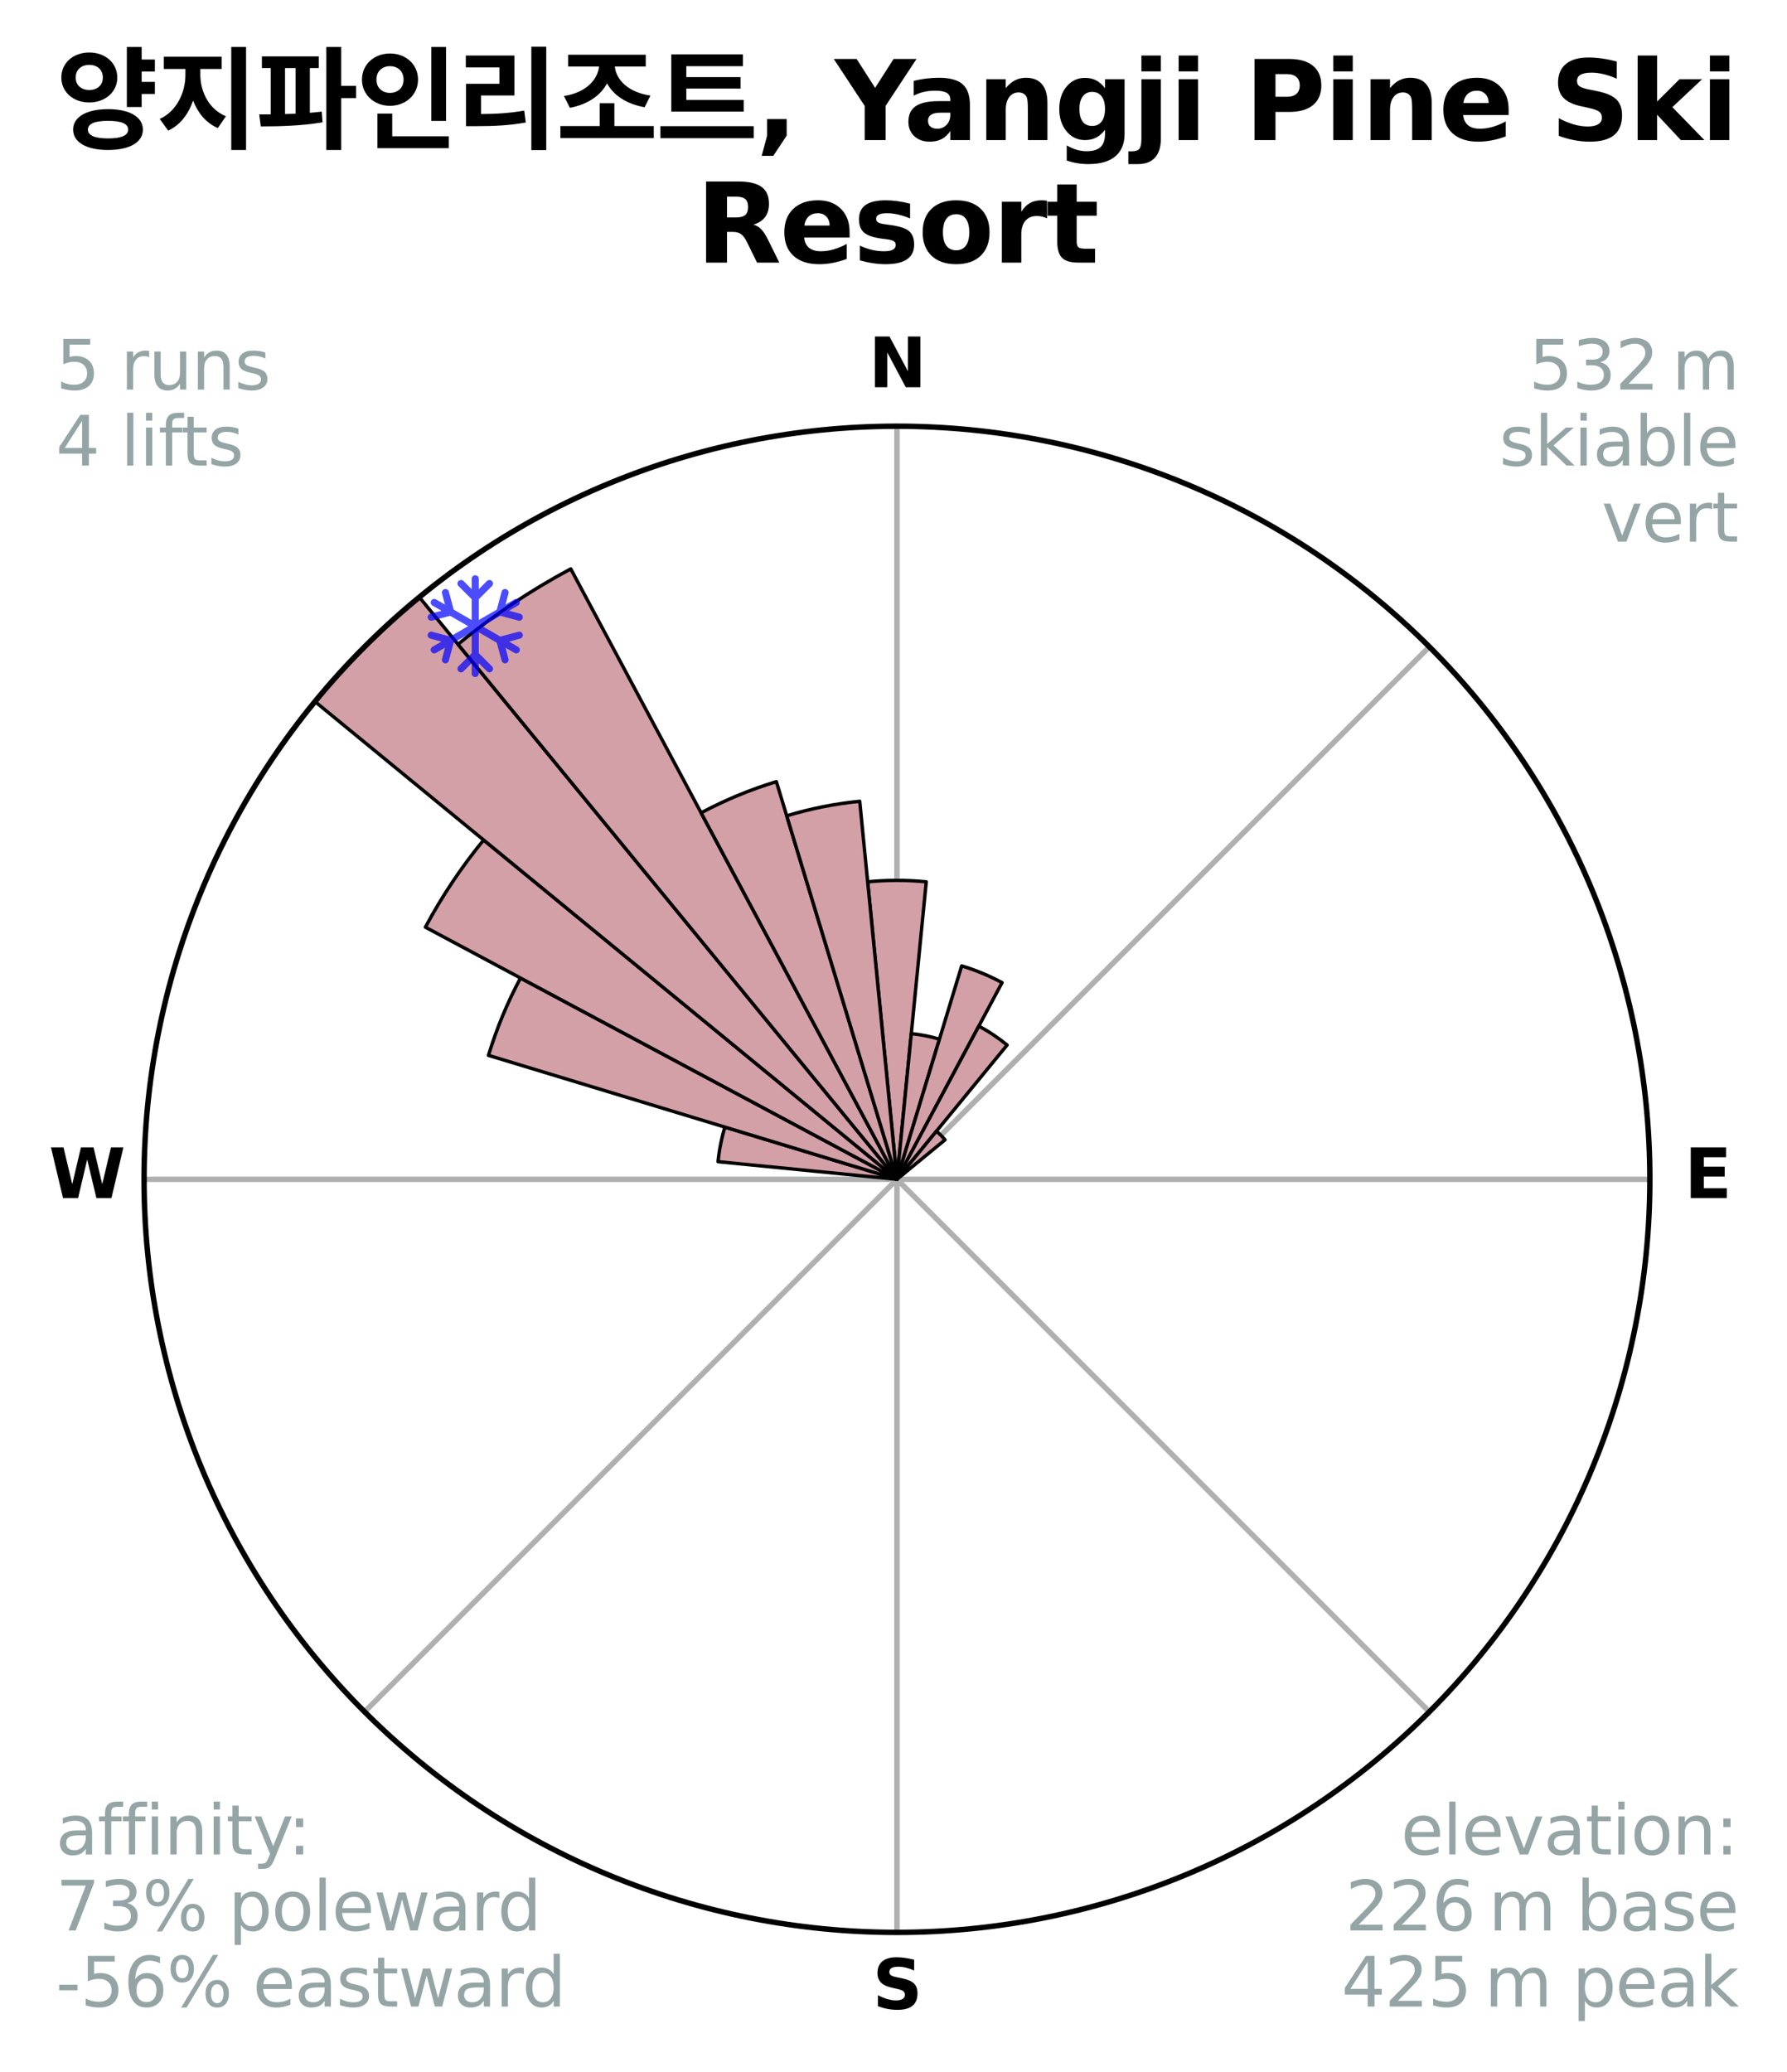 <?xml version="1.0" encoding="utf-8" standalone="no"?>
<!DOCTYPE svg PUBLIC "-//W3C//DTD SVG 1.1//EN"
  "http://www.w3.org/Graphics/SVG/1.1/DTD/svg11.dtd">
<svg xmlns:xlink="http://www.w3.org/1999/xlink" width="263.173pt" height="305.054pt" viewBox="0 0 263.173 305.054" xmlns="http://www.w3.org/2000/svg" version="1.1">
 <title>Ski Rose for 양지파인리조트, Yangji Pine Ski Resort</title>
 <defs>
  <style type="text/css">*{stroke-linejoin: round; stroke-linecap: butt}</style>
 </defs>
 <g id="figure_1">
  <g id="patch_1">
   <path d="M 0 305.054 
L 263.173 305.054 
L 263.173 0 
L 0 0 
z
" style="fill: #ffffff"/>
  </g>
  <g id="axes_1">
   <g id="patch_2">
    <path d="M 242.975 173.635 
C 242.975 159.074 240.107 144.655 234.535 131.203 
C 228.962 117.75 220.795 105.526 210.499 95.231 
C 200.203 84.935 187.979 76.767 174.527 71.195 
C 161.075 65.623 146.655 62.755 132.095 62.755 
C 117.534 62.755 103.115 65.623 89.663 71.195 
C 76.211 76.767 63.987 84.935 53.691 95.231 
C 43.395 105.526 35.227 117.75 29.655 131.203 
C 24.083 144.655 21.215 159.074 21.215 173.635 
C 21.215 188.195 24.083 202.614 29.655 216.066 
C 35.227 229.519 43.395 241.743 53.691 252.038 
C 63.987 262.334 76.211 270.502 89.663 276.074 
C 103.115 281.646 117.534 284.514 132.095 284.514 
C 146.655 284.514 161.075 281.646 174.527 276.074 
C 187.979 270.502 200.203 262.334 210.499 252.038 
C 220.795 241.743 228.962 229.519 234.535 216.066 
C 240.107 202.614 242.975 188.195 242.975 173.635 
M 132.095 173.635 
C 132.095 173.635 132.095 173.635 132.095 173.635 
C 132.095 173.635 132.095 173.635 132.095 173.635 
C 132.095 173.635 132.095 173.635 132.095 173.635 
C 132.095 173.635 132.095 173.635 132.095 173.635 
C 132.095 173.635 132.095 173.635 132.095 173.635 
C 132.095 173.635 132.095 173.635 132.095 173.635 
C 132.095 173.635 132.095 173.635 132.095 173.635 
C 132.095 173.635 132.095 173.635 132.095 173.635 
C 132.095 173.635 132.095 173.635 132.095 173.635 
C 132.095 173.635 132.095 173.635 132.095 173.635 
C 132.095 173.635 132.095 173.635 132.095 173.635 
C 132.095 173.635 132.095 173.635 132.095 173.635 
C 132.095 173.635 132.095 173.635 132.095 173.635 
C 132.095 173.635 132.095 173.635 132.095 173.635 
C 132.095 173.635 132.095 173.635 132.095 173.635 
C 132.095 173.635 132.095 173.635 132.095 173.635 
z
" style="fill: #ffffff"/>
   </g>
   <g id="matplotlib.axis_1">
    <g id="xtick_1">
     <g id="line2d_1">
      <path d="M 132.095 173.635 
L 132.095 62.755 
" clip-path="url(#pcb87a46db7)" style="fill: none; stroke: #b0b0b0; stroke-width: 0.8; stroke-linecap: square"/>
     </g>
     <g id="text_1">
      <!-- N -->
      <g transform="translate(127.91 57.014) scale(0.1 -0.1)">
       <defs>
        <path id="DejaVuSans-Bold-4e" d="M 588 4666 
L 1931 4666 
L 3628 1466 
L 3628 4666 
L 4769 4666 
L 4769 0 
L 3425 0 
L 1728 3200 
L 1728 0 
L 588 0 
L 588 4666 
z
" transform="scale(0.016)"/>
       </defs>
       <use xlink:href="#DejaVuSans-Bold-4e"/>
      </g>
     </g>
    </g>
    <g id="xtick_2">
     <g id="line2d_2">
      <path d="M 132.095 173.635 
L 210.499 95.231 
" clip-path="url(#pcb87a46db7)" style="fill: none; stroke: #b0b0b0; stroke-width: 0.8; stroke-linecap: square"/>
     </g>
    </g>
    <g id="xtick_3">
     <g id="line2d_3">
      <path d="M 132.095 173.635 
L 242.975 173.635 
" clip-path="url(#pcb87a46db7)" style="fill: none; stroke: #b0b0b0; stroke-width: 0.8; stroke-linecap: square"/>
     </g>
     <g id="text_2">
      <!-- E -->
      <g transform="translate(248.059 176.394) scale(0.1 -0.1)">
       <defs>
        <path id="DejaVuSans-Bold-45" d="M 588 4666 
L 3834 4666 
L 3834 3756 
L 1791 3756 
L 1791 2888 
L 3713 2888 
L 3713 1978 
L 1791 1978 
L 1791 909 
L 3903 909 
L 3903 0 
L 588 0 
L 588 4666 
z
" transform="scale(0.016)"/>
       </defs>
       <use xlink:href="#DejaVuSans-Bold-45"/>
      </g>
     </g>
    </g>
    <g id="xtick_4">
     <g id="line2d_4">
      <path d="M 132.095 173.635 
L 210.499 252.038 
" clip-path="url(#pcb87a46db7)" style="fill: none; stroke: #b0b0b0; stroke-width: 0.8; stroke-linecap: square"/>
     </g>
    </g>
    <g id="xtick_5">
     <g id="line2d_5">
      <path d="M 132.095 173.635 
L 132.095 284.514 
" clip-path="url(#pcb87a46db7)" style="fill: none; stroke: #b0b0b0; stroke-width: 0.8; stroke-linecap: square"/>
     </g>
     <g id="text_3">
      <!-- S -->
      <g transform="translate(128.494 295.774) scale(0.1 -0.1)">
       <defs>
        <path id="DejaVuSans-Bold-53" d="M 3834 4519 
L 3834 3531 
Q 3450 3703 3084 3790 
Q 2719 3878 2394 3878 
Q 1963 3878 1756 3759 
Q 1550 3641 1550 3391 
Q 1550 3203 1689 3098 
Q 1828 2994 2194 2919 
L 2706 2816 
Q 3484 2659 3812 2340 
Q 4141 2022 4141 1434 
Q 4141 663 3683 286 
Q 3225 -91 2284 -91 
Q 1841 -91 1394 -6 
Q 947 78 500 244 
L 500 1259 
Q 947 1022 1364 901 
Q 1781 781 2169 781 
Q 2563 781 2772 912 
Q 2981 1044 2981 1288 
Q 2981 1506 2839 1625 
Q 2697 1744 2272 1838 
L 1806 1941 
Q 1106 2091 782 2419 
Q 459 2747 459 3303 
Q 459 4000 909 4375 
Q 1359 4750 2203 4750 
Q 2588 4750 2994 4692 
Q 3400 4634 3834 4519 
z
" transform="scale(0.016)"/>
       </defs>
       <use xlink:href="#DejaVuSans-Bold-53"/>
      </g>
     </g>
    </g>
    <g id="xtick_6">
     <g id="line2d_6">
      <path d="M 132.095 173.635 
L 53.691 252.038 
" clip-path="url(#pcb87a46db7)" style="fill: none; stroke: #b0b0b0; stroke-width: 0.8; stroke-linecap: square"/>
     </g>
    </g>
    <g id="xtick_7">
     <g id="line2d_7">
      <path d="M 132.095 173.635 
L 21.215 173.635 
" clip-path="url(#pcb87a46db7)" style="fill: none; stroke: #b0b0b0; stroke-width: 0.8; stroke-linecap: square"/>
     </g>
     <g id="text_4">
      <!-- W -->
      <g transform="translate(7.2 176.394) scale(0.1 -0.1)">
       <defs>
        <path id="DejaVuSans-Bold-57" d="M 191 4666 
L 1344 4666 
L 2150 1275 
L 2950 4666 
L 4109 4666 
L 4909 1275 
L 5716 4666 
L 6859 4666 
L 5759 0 
L 4372 0 
L 3525 3547 
L 2688 0 
L 1300 0 
L 191 4666 
z
" transform="scale(0.016)"/>
       </defs>
       <use xlink:href="#DejaVuSans-Bold-57"/>
      </g>
     </g>
    </g>
    <g id="xtick_8">
     <g id="line2d_8">
      <path d="M 132.095 173.635 
L 53.691 95.231 
" clip-path="url(#pcb87a46db7)" style="fill: none; stroke: #b0b0b0; stroke-width: 0.8; stroke-linecap: square"/>
     </g>
    </g>
   </g>
   <g id="matplotlib.axis_2"/>
   <g id="patch_3">
    <path d="M 132.095 173.635 
C 132.095 173.635 132.095 173.635 132.095 173.635 
C 132.095 173.635 132.095 173.635 132.095 173.635 
L 136.409 129.835 
C 134.975 129.694 133.535 129.623 132.095 129.623 
C 130.654 129.623 129.215 129.694 127.781 129.835 
z
" clip-path="url(#pcb87a46db7)" style="fill: #d4a0a7; stroke: #000000; stroke-width: 0.5; stroke-linejoin: miter"/>
   </g>
   <g id="patch_4">
    <path d="M 132.095 173.635 
C 132.095 173.635 132.095 173.635 132.095 173.635 
C 132.095 173.635 132.095 173.635 132.095 173.635 
L 138.351 153.009 
C 137.676 152.805 136.992 152.633 136.3 152.495 
C 135.608 152.358 134.909 152.254 134.207 152.185 
z
" clip-path="url(#pcb87a46db7)" style="fill: #d4a0a7; stroke: #000000; stroke-width: 0.5; stroke-linejoin: miter"/>
   </g>
   <g id="patch_5">
    <path d="M 132.095 173.635 
C 132.095 173.635 132.095 173.635 132.095 173.635 
C 132.095 173.635 132.095 173.635 132.095 173.635 
L 147.575 144.674 
C 146.627 144.167 145.654 143.707 144.661 143.296 
C 143.668 142.885 142.656 142.522 141.627 142.21 
z
" clip-path="url(#pcb87a46db7)" style="fill: #d4a0a7; stroke: #000000; stroke-width: 0.5; stroke-linejoin: miter"/>
   </g>
   <g id="patch_6">
    <path d="M 132.095 173.635 
C 132.095 173.635 132.095 173.635 132.095 173.635 
C 132.095 173.635 132.095 173.635 132.095 173.635 
L 148.319 153.865 
C 147.672 153.334 146.999 152.835 146.303 152.37 
C 145.607 151.905 144.889 151.475 144.15 151.08 
z
" clip-path="url(#pcb87a46db7)" style="fill: #d4a0a7; stroke: #000000; stroke-width: 0.5; stroke-linejoin: miter"/>
   </g>
   <g id="patch_7">
    <path d="M 132.095 173.635 
C 132.095 173.635 132.095 173.635 132.095 173.635 
C 132.095 173.635 132.095 173.635 132.095 173.635 
L 139.173 167.825 
C 138.983 167.594 138.782 167.371 138.57 167.159 
C 138.358 166.948 138.136 166.746 137.904 166.556 
z
" clip-path="url(#pcb87a46db7)" style="fill: #d4a0a7; stroke: #000000; stroke-width: 0.5; stroke-linejoin: miter"/>
   </g>
   <g id="patch_8">
    <path d="M 132.095 173.635 
C 132.095 173.635 132.095 173.635 132.095 173.635 
C 132.095 173.635 132.095 173.635 132.095 173.635 
L 132.095 173.635 
C 132.095 173.635 132.095 173.635 132.095 173.635 
C 132.095 173.635 132.095 173.635 132.095 173.635 
z
" clip-path="url(#pcb87a46db7)" style="fill: #d4a0a7; stroke: #000000; stroke-width: 0.5; stroke-linejoin: miter"/>
   </g>
   <g id="patch_9">
    <path d="M 132.095 173.635 
C 132.095 173.635 132.095 173.635 132.095 173.635 
C 132.095 173.635 132.095 173.635 132.095 173.635 
L 132.095 173.635 
C 132.095 173.635 132.095 173.635 132.095 173.635 
C 132.095 173.635 132.095 173.635 132.095 173.635 
z
" clip-path="url(#pcb87a46db7)" style="fill: #d4a0a7; stroke: #000000; stroke-width: 0.5; stroke-linejoin: miter"/>
   </g>
   <g id="patch_10">
    <path d="M 132.095 173.635 
C 132.095 173.635 132.095 173.635 132.095 173.635 
C 132.095 173.635 132.095 173.635 132.095 173.635 
L 132.095 173.635 
C 132.095 173.635 132.095 173.635 132.095 173.635 
C 132.095 173.635 132.095 173.635 132.095 173.635 
z
" clip-path="url(#pcb87a46db7)" style="fill: #d4a0a7; stroke: #000000; stroke-width: 0.5; stroke-linejoin: miter"/>
   </g>
   <g id="patch_11">
    <path d="M 132.095 173.635 
C 132.095 173.635 132.095 173.635 132.095 173.635 
C 132.095 173.635 132.095 173.635 132.095 173.635 
L 132.095 173.635 
C 132.095 173.635 132.095 173.635 132.095 173.635 
C 132.095 173.635 132.095 173.635 132.095 173.635 
z
" clip-path="url(#pcb87a46db7)" style="fill: #d4a0a7; stroke: #000000; stroke-width: 0.5; stroke-linejoin: miter"/>
   </g>
   <g id="patch_12">
    <path d="M 132.095 173.635 
C 132.095 173.635 132.095 173.635 132.095 173.635 
C 132.095 173.635 132.095 173.635 132.095 173.635 
L 132.095 173.635 
C 132.095 173.635 132.095 173.635 132.095 173.635 
C 132.095 173.635 132.095 173.635 132.095 173.635 
z
" clip-path="url(#pcb87a46db7)" style="fill: #d4a0a7; stroke: #000000; stroke-width: 0.5; stroke-linejoin: miter"/>
   </g>
   <g id="patch_13">
    <path d="M 132.095 173.635 
C 132.095 173.635 132.095 173.635 132.095 173.635 
C 132.095 173.635 132.095 173.635 132.095 173.635 
L 132.095 173.635 
C 132.095 173.635 132.095 173.635 132.095 173.635 
C 132.095 173.635 132.095 173.635 132.095 173.635 
z
" clip-path="url(#pcb87a46db7)" style="fill: #d4a0a7; stroke: #000000; stroke-width: 0.5; stroke-linejoin: miter"/>
   </g>
   <g id="patch_14">
    <path d="M 132.095 173.635 
C 132.095 173.635 132.095 173.635 132.095 173.635 
C 132.095 173.635 132.095 173.635 132.095 173.635 
L 132.095 173.635 
C 132.095 173.635 132.095 173.635 132.095 173.635 
C 132.095 173.635 132.095 173.635 132.095 173.635 
z
" clip-path="url(#pcb87a46db7)" style="fill: #d4a0a7; stroke: #000000; stroke-width: 0.5; stroke-linejoin: miter"/>
   </g>
   <g id="patch_15">
    <path d="M 132.095 173.635 
C 132.095 173.635 132.095 173.635 132.095 173.635 
C 132.095 173.635 132.095 173.635 132.095 173.635 
L 132.095 173.635 
C 132.095 173.635 132.095 173.635 132.095 173.635 
C 132.095 173.635 132.095 173.635 132.095 173.635 
z
" clip-path="url(#pcb87a46db7)" style="fill: #d4a0a7; stroke: #000000; stroke-width: 0.5; stroke-linejoin: miter"/>
   </g>
   <g id="patch_16">
    <path d="M 132.095 173.635 
C 132.095 173.635 132.095 173.635 132.095 173.635 
C 132.095 173.635 132.095 173.635 132.095 173.635 
L 132.095 173.635 
C 132.095 173.635 132.095 173.635 132.095 173.635 
C 132.095 173.635 132.095 173.635 132.095 173.635 
z
" clip-path="url(#pcb87a46db7)" style="fill: #d4a0a7; stroke: #000000; stroke-width: 0.5; stroke-linejoin: miter"/>
   </g>
   <g id="patch_17">
    <path d="M 132.095 173.635 
C 132.095 173.635 132.095 173.635 132.095 173.635 
C 132.095 173.635 132.095 173.635 132.095 173.635 
L 132.095 173.635 
C 132.095 173.635 132.095 173.635 132.095 173.635 
C 132.095 173.635 132.095 173.635 132.095 173.635 
z
" clip-path="url(#pcb87a46db7)" style="fill: #d4a0a7; stroke: #000000; stroke-width: 0.5; stroke-linejoin: miter"/>
   </g>
   <g id="patch_18">
    <path d="M 132.095 173.635 
C 132.095 173.635 132.095 173.635 132.095 173.635 
C 132.095 173.635 132.095 173.635 132.095 173.635 
L 132.095 173.635 
C 132.095 173.635 132.095 173.635 132.095 173.635 
C 132.095 173.635 132.095 173.635 132.095 173.635 
z
" clip-path="url(#pcb87a46db7)" style="fill: #d4a0a7; stroke: #000000; stroke-width: 0.5; stroke-linejoin: miter"/>
   </g>
   <g id="patch_19">
    <path d="M 132.095 173.635 
C 132.095 173.635 132.095 173.635 132.095 173.635 
C 132.095 173.635 132.095 173.635 132.095 173.635 
L 132.095 173.635 
C 132.095 173.635 132.095 173.635 132.095 173.635 
C 132.095 173.635 132.095 173.635 132.095 173.635 
z
" clip-path="url(#pcb87a46db7)" style="fill: #d4a0a7; stroke: #000000; stroke-width: 0.5; stroke-linejoin: miter"/>
   </g>
   <g id="patch_20">
    <path d="M 132.095 173.635 
C 132.095 173.635 132.095 173.635 132.095 173.635 
C 132.095 173.635 132.095 173.635 132.095 173.635 
L 132.095 173.635 
C 132.095 173.635 132.095 173.635 132.095 173.635 
C 132.095 173.635 132.095 173.635 132.095 173.635 
z
" clip-path="url(#pcb87a46db7)" style="fill: #d4a0a7; stroke: #000000; stroke-width: 0.5; stroke-linejoin: miter"/>
   </g>
   <g id="patch_21">
    <path d="M 132.095 173.635 
C 132.095 173.635 132.095 173.635 132.095 173.635 
C 132.095 173.635 132.095 173.635 132.095 173.635 
L 132.095 173.635 
C 132.095 173.635 132.095 173.635 132.095 173.635 
C 132.095 173.635 132.095 173.635 132.095 173.635 
z
" clip-path="url(#pcb87a46db7)" style="fill: #d4a0a7; stroke: #000000; stroke-width: 0.5; stroke-linejoin: miter"/>
   </g>
   <g id="patch_22">
    <path d="M 132.095 173.635 
C 132.095 173.635 132.095 173.635 132.095 173.635 
C 132.095 173.635 132.095 173.635 132.095 173.635 
L 132.095 173.635 
C 132.095 173.635 132.095 173.635 132.095 173.635 
C 132.095 173.635 132.095 173.635 132.095 173.635 
z
" clip-path="url(#pcb87a46db7)" style="fill: #d4a0a7; stroke: #000000; stroke-width: 0.5; stroke-linejoin: miter"/>
   </g>
   <g id="patch_23">
    <path d="M 132.095 173.635 
C 132.095 173.635 132.095 173.635 132.095 173.635 
C 132.095 173.635 132.095 173.635 132.095 173.635 
L 132.095 173.635 
C 132.095 173.635 132.095 173.635 132.095 173.635 
C 132.095 173.635 132.095 173.635 132.095 173.635 
z
" clip-path="url(#pcb87a46db7)" style="fill: #d4a0a7; stroke: #000000; stroke-width: 0.5; stroke-linejoin: miter"/>
   </g>
   <g id="patch_24">
    <path d="M 132.095 173.635 
C 132.095 173.635 132.095 173.635 132.095 173.635 
C 132.095 173.635 132.095 173.635 132.095 173.635 
L 132.095 173.635 
C 132.095 173.635 132.095 173.635 132.095 173.635 
C 132.095 173.635 132.095 173.635 132.095 173.635 
z
" clip-path="url(#pcb87a46db7)" style="fill: #d4a0a7; stroke: #000000; stroke-width: 0.5; stroke-linejoin: miter"/>
   </g>
   <g id="patch_25">
    <path d="M 132.095 173.635 
C 132.095 173.635 132.095 173.635 132.095 173.635 
C 132.095 173.635 132.095 173.635 132.095 173.635 
L 132.095 173.635 
C 132.095 173.635 132.095 173.635 132.095 173.635 
C 132.095 173.635 132.095 173.635 132.095 173.635 
z
" clip-path="url(#pcb87a46db7)" style="fill: #d4a0a7; stroke: #000000; stroke-width: 0.5; stroke-linejoin: miter"/>
   </g>
   <g id="patch_26">
    <path d="M 132.095 173.635 
C 132.095 173.635 132.095 173.635 132.095 173.635 
C 132.095 173.635 132.095 173.635 132.095 173.635 
L 132.095 173.635 
C 132.095 173.635 132.095 173.635 132.095 173.635 
C 132.095 173.635 132.095 173.635 132.095 173.635 
z
" clip-path="url(#pcb87a46db7)" style="fill: #d4a0a7; stroke: #000000; stroke-width: 0.5; stroke-linejoin: miter"/>
   </g>
   <g id="patch_27">
    <path d="M 132.095 173.635 
C 132.095 173.635 132.095 173.635 132.095 173.635 
C 132.095 173.635 132.095 173.635 132.095 173.635 
L 132.095 173.635 
C 132.095 173.635 132.095 173.635 132.095 173.635 
C 132.095 173.635 132.095 173.635 132.095 173.635 
z
" clip-path="url(#pcb87a46db7)" style="fill: #d4a0a7; stroke: #000000; stroke-width: 0.5; stroke-linejoin: miter"/>
   </g>
   <g id="patch_28">
    <path d="M 132.095 173.635 
C 132.095 173.635 132.095 173.635 132.095 173.635 
C 132.095 173.635 132.095 173.635 132.095 173.635 
L 106.758 165.949 
C 106.507 166.778 106.296 167.619 106.127 168.469 
C 105.958 169.319 105.831 170.177 105.746 171.039 
z
" clip-path="url(#pcb87a46db7)" style="fill: #d4a0a7; stroke: #000000; stroke-width: 0.5; stroke-linejoin: miter"/>
   </g>
   <g id="patch_29">
    <path d="M 132.095 173.635 
C 132.095 173.635 132.095 173.635 132.095 173.635 
C 132.095 173.635 132.095 173.635 132.095 173.635 
L 76.653 144 
C 75.683 145.815 74.803 147.676 74.016 149.577 
C 73.228 151.478 72.535 153.417 71.937 155.386 
z
" clip-path="url(#pcb87a46db7)" style="fill: #d4a0a7; stroke: #000000; stroke-width: 0.5; stroke-linejoin: miter"/>
   </g>
   <g id="patch_30">
    <path d="M 132.095 173.635 
C 132.095 173.635 132.095 173.635 132.095 173.635 
C 132.095 173.635 132.095 173.635 132.095 173.635 
L 71.224 123.679 
C 69.589 125.671 68.052 127.743 66.62 129.886 
C 65.188 132.029 63.863 134.241 62.648 136.514 
z
" clip-path="url(#pcb87a46db7)" style="fill: #d4a0a7; stroke: #000000; stroke-width: 0.5; stroke-linejoin: miter"/>
   </g>
   <g id="patch_31">
    <path d="M 132.095 173.635 
C 132.095 173.635 132.095 173.635 132.095 173.635 
C 132.095 173.635 132.095 173.635 132.095 173.635 
L 61.753 87.923 
C 58.948 90.225 56.257 92.664 53.691 95.231 
C 51.125 97.797 48.686 100.488 46.383 103.293 
z
" clip-path="url(#pcb87a46db7)" style="fill: #d4a0a7; stroke: #000000; stroke-width: 0.5; stroke-linejoin: miter"/>
   </g>
   <g id="patch_32">
    <path d="M 132.095 173.635 
C 132.095 173.635 132.095 173.635 132.095 173.635 
C 132.095 173.635 132.095 173.635 132.095 173.635 
L 84.056 83.76 
C 81.114 85.333 78.252 87.049 75.478 88.902 
C 72.705 90.755 70.024 92.743 67.446 94.859 
z
" clip-path="url(#pcb87a46db7)" style="fill: #d4a0a7; stroke: #000000; stroke-width: 0.5; stroke-linejoin: miter"/>
   </g>
   <g id="patch_33">
    <path d="M 132.095 173.635 
C 132.095 173.635 132.095 173.635 132.095 173.635 
C 132.095 173.635 132.095 173.635 132.095 173.635 
L 114.335 115.088 
C 112.419 115.669 110.532 116.344 108.682 117.11 
C 106.832 117.877 105.02 118.733 103.254 119.677 
z
" clip-path="url(#pcb87a46db7)" style="fill: #d4a0a7; stroke: #000000; stroke-width: 0.5; stroke-linejoin: miter"/>
   </g>
   <g id="patch_34">
    <path d="M 132.095 173.635 
C 132.095 173.635 132.095 173.635 132.095 173.635 
C 132.095 173.635 132.095 173.635 132.095 173.635 
L 126.613 117.978 
C 124.791 118.158 122.98 118.426 121.184 118.783 
C 119.389 119.141 117.612 119.586 115.86 120.117 
z
" clip-path="url(#pcb87a46db7)" style="fill: #d4a0a7; stroke: #000000; stroke-width: 0.5; stroke-linejoin: miter"/>
   </g>
   <g id="PathCollection_1">
    <defs>
     <path id="m88eebf0079" d="M 0.194 7.414 
L 0.194 7.414 
C 0.055 7.414 -0.078 7.359 -0.176 7.261 
C -0.274 7.163 -0.33 7.03 -0.33 6.891 
L -0.33 5.365 
L -1.528 6.564 
L -1.528 6.564 
C -1.577 6.613 -1.635 6.651 -1.698 6.678 
C -1.762 6.704 -1.83 6.718 -1.899 6.718 
C -1.968 6.718 -2.036 6.704 -2.1 6.678 
C -2.163 6.651 -2.221 6.613 -2.27 6.564 
L -2.27 6.564 
C -2.318 6.515 -2.357 6.458 -2.383 6.394 
C -2.41 6.33 -2.423 6.262 -2.423 6.193 
C -2.423 6.124 -2.41 6.056 -2.383 5.993 
C -2.357 5.929 -2.318 5.871 -2.27 5.823 
L -0.33 3.884 
L -0.33 0.821 
L -2.981 2.352 
L -3.692 5.001 
L -3.692 5.001 
C -3.728 5.135 -3.815 5.25 -3.935 5.319 
C -4.055 5.389 -4.198 5.408 -4.332 5.372 
L -4.332 5.372 
C -4.466 5.336 -4.581 5.249 -4.65 5.129 
C -4.719 5.009 -4.738 4.866 -4.703 4.732 
L -4.263 3.093 
L -5.586 3.856 
L -5.586 3.856 
C -5.645 3.89 -5.711 3.913 -5.779 3.922 
C -5.847 3.931 -5.916 3.926 -5.983 3.909 
C -6.049 3.891 -6.111 3.86 -6.166 3.818 
C -6.221 3.777 -6.266 3.724 -6.301 3.665 
L -6.301 3.665 
C -6.335 3.605 -6.358 3.54 -6.367 3.471 
C -6.375 3.403 -6.371 3.334 -6.353 3.267 
C -6.335 3.201 -6.304 3.139 -6.263 3.084 
C -6.221 3.03 -6.168 2.984 -6.109 2.95 
L -4.786 2.187 
L -6.425 1.747 
L -6.425 1.747 
C -6.559 1.711 -6.673 1.623 -6.743 1.503 
C -6.812 1.383 -6.831 1.24 -6.795 1.106 
L -6.795 1.106 
C -6.777 1.04 -6.747 0.978 -6.705 0.923 
C -6.663 0.869 -6.611 0.823 -6.551 0.789 
C -6.491 0.754 -6.426 0.732 -6.357 0.723 
C -6.289 0.715 -6.22 0.719 -6.154 0.737 
L -3.505 1.447 
L -0.852 -0.085 
L -3.504 -1.616 
L -6.154 -0.906 
L -6.154 -0.906 
C -6.22 -0.888 -6.289 -0.883 -6.358 -0.892 
C -6.426 -0.901 -6.492 -0.924 -6.551 -0.958 
C -6.611 -0.992 -6.663 -1.038 -6.705 -1.093 
C -6.747 -1.148 -6.778 -1.21 -6.795 -1.276 
L -6.795 -1.276 
C -6.831 -1.41 -6.812 -1.553 -6.743 -1.673 
C -6.673 -1.793 -6.559 -1.881 -6.425 -1.917 
L -4.786 -2.355 
L -6.109 -3.12 
L -6.109 -3.12 
C -6.229 -3.189 -6.316 -3.303 -6.352 -3.437 
C -6.388 -3.571 -6.37 -3.713 -6.301 -3.834 
L -6.301 -3.834 
C -6.266 -3.893 -6.221 -3.945 -6.166 -3.987 
C -6.112 -4.029 -6.049 -4.06 -5.983 -4.078 
C -5.917 -4.096 -5.847 -4.1 -5.779 -4.091 
C -5.711 -4.082 -5.645 -4.06 -5.586 -4.026 
L -4.263 -3.261 
L -4.703 -4.9 
L -4.703 -4.9 
C -4.738 -5.034 -4.719 -5.177 -4.65 -5.297 
C -4.581 -5.417 -4.466 -5.505 -4.332 -5.541 
L -4.332 -5.541 
C -4.198 -5.576 -4.056 -5.558 -3.936 -5.488 
C -3.816 -5.419 -3.728 -5.305 -3.692 -5.171 
L -2.982 -2.522 
L -0.329 -0.99 
L -0.329 -4.052 
L -2.269 -5.992 
L -2.269 -5.992 
C -2.318 -6.04 -2.357 -6.098 -2.383 -6.162 
C -2.41 -6.225 -2.423 -6.293 -2.423 -6.362 
C -2.423 -6.431 -2.41 -6.499 -2.383 -6.563 
C -2.357 -6.626 -2.318 -6.684 -2.269 -6.733 
L -2.269 -6.733 
C -2.221 -6.782 -2.163 -6.82 -2.1 -6.847 
C -2.036 -6.873 -1.968 -6.887 -1.899 -6.887 
C -1.83 -6.887 -1.762 -6.873 -1.698 -6.847 
C -1.635 -6.82 -1.577 -6.782 -1.528 -6.733 
L -0.329 -5.534 
L -0.329 -7.06 
L -0.329 -7.06 
C -0.329 -7.198 -0.274 -7.332 -0.176 -7.43 
C -0.078 -7.528 0.055 -7.583 0.194 -7.583 
L 0.194 -7.583 
C 0.332 -7.583 0.466 -7.528 0.564 -7.43 
C 0.662 -7.332 0.717 -7.198 0.717 -7.06 
L 0.717 -5.534 
L 1.916 -6.733 
L 1.916 -6.733 
C 1.964 -6.782 2.022 -6.82 2.086 -6.847 
C 2.149 -6.873 2.218 -6.887 2.286 -6.887 
C 2.355 -6.887 2.423 -6.873 2.487 -6.847 
C 2.551 -6.82 2.608 -6.782 2.657 -6.733 
L 2.657 -6.733 
C 2.706 -6.684 2.744 -6.626 2.771 -6.563 
C 2.797 -6.499 2.811 -6.431 2.811 -6.362 
C 2.811 -6.293 2.797 -6.225 2.771 -6.162 
C 2.744 -6.098 2.706 -6.04 2.657 -5.992 
L 0.717 -4.052 
L 0.717 -0.991 
L 3.369 -2.523 
L 4.079 -5.171 
L 4.079 -5.171 
C 4.115 -5.305 4.203 -5.419 4.323 -5.488 
C 4.443 -5.558 4.586 -5.576 4.72 -5.541 
L 4.72 -5.541 
C 4.854 -5.505 4.968 -5.417 5.038 -5.297 
C 5.107 -5.177 5.126 -5.034 5.09 -4.9 
L 4.65 -3.263 
L 5.973 -4.026 
L 5.973 -4.026 
C 6.033 -4.06 6.098 -4.082 6.167 -4.091 
C 6.235 -4.1 6.304 -4.096 6.37 -4.078 
C 6.437 -4.06 6.499 -4.029 6.554 -3.987 
C 6.608 -3.945 6.654 -3.893 6.688 -3.833 
L 6.688 -3.833 
C 6.757 -3.713 6.776 -3.571 6.74 -3.437 
C 6.704 -3.303 6.616 -3.189 6.496 -3.12 
L 5.173 -2.355 
L 6.812 -1.917 
L 6.812 -1.917 
C 6.946 -1.881 7.061 -1.793 7.13 -1.673 
C 7.2 -1.553 7.219 -1.41 7.183 -1.276 
L 7.183 -1.276 
C 7.165 -1.21 7.134 -1.147 7.093 -1.093 
C 7.051 -1.038 6.998 -0.992 6.939 -0.958 
C 6.879 -0.923 6.813 -0.901 6.745 -0.892 
C 6.677 -0.883 6.608 -0.888 6.541 -0.906 
L 3.891 -1.616 
L 1.239 -0.085 
L 3.893 1.447 
L 6.541 0.737 
L 6.541 0.737 
C 6.675 0.701 6.818 0.72 6.938 0.789 
C 7.058 0.859 7.145 0.973 7.181 1.106 
L 7.181 1.106 
C 7.217 1.24 7.198 1.383 7.129 1.503 
C 7.06 1.623 6.946 1.711 6.812 1.747 
L 5.173 2.187 
L 6.496 2.95 
L 6.496 2.95 
C 6.556 2.984 6.608 3.03 6.65 3.085 
C 6.691 3.139 6.722 3.201 6.74 3.268 
C 6.758 3.334 6.762 3.404 6.753 3.472 
C 6.744 3.54 6.721 3.606 6.687 3.665 
L 6.687 3.665 
C 6.617 3.785 6.503 3.872 6.369 3.908 
C 6.236 3.944 6.093 3.925 5.973 3.856 
L 4.65 3.091 
L 5.089 4.732 
L 5.089 4.732 
C 5.125 4.866 5.106 5.008 5.037 5.128 
C 4.967 5.248 4.853 5.336 4.72 5.372 
L 4.72 5.372 
C 4.586 5.408 4.443 5.389 4.323 5.319 
C 4.203 5.25 4.115 5.136 4.079 5.002 
L 3.368 2.352 
L 0.717 0.821 
L 0.717 3.884 
L 2.657 5.823 
L 2.657 5.823 
C 2.706 5.871 2.745 5.929 2.771 5.993 
C 2.797 6.056 2.811 6.125 2.811 6.193 
C 2.811 6.262 2.797 6.331 2.771 6.394 
C 2.745 6.458 2.706 6.515 2.657 6.564 
L 2.657 6.564 
C 2.608 6.613 2.551 6.652 2.487 6.678 
C 2.424 6.704 2.355 6.718 2.286 6.718 
C 2.218 6.718 2.149 6.704 2.086 6.678 
C 2.022 6.652 1.965 6.613 1.916 6.564 
L 0.717 5.365 
L 0.717 6.891 
L 0.717 6.891 
C 0.717 7.03 0.662 7.163 0.564 7.261 
C 0.466 7.359 0.333 7.414 0.194 7.414 
L 0.194 7.414 
z
"/>
    </defs>
    <g clip-path="url(#pcb87a46db7)">
     <use xlink:href="#m88eebf0079" x="69.795" y="92.279" style="fill: #0000ff; fill-opacity: 0.7"/>
    </g>
   </g>
   <g id="patch_35">
    <path d="M 132.095 62.755 
C 117.534 62.755 103.115 65.623 89.663 71.195 
C 76.211 76.767 63.987 84.935 53.691 95.231 
C 43.395 105.526 35.227 117.75 29.655 131.203 
C 24.083 144.655 21.215 159.074 21.215 173.635 
C 21.215 188.195 24.083 202.614 29.655 216.066 
C 35.227 229.519 43.395 241.743 53.691 252.038 
C 63.987 262.334 76.211 270.502 89.663 276.074 
C 103.115 281.646 117.534 284.514 132.095 284.514 
C 146.655 284.514 161.075 281.646 174.527 276.074 
C 187.979 270.502 200.203 262.334 210.499 252.038 
C 220.795 241.743 228.962 229.519 234.535 216.066 
C 240.107 202.614 242.975 188.195 242.975 173.635 
C 242.975 159.074 240.107 144.655 234.535 131.203 
C 228.962 117.75 220.795 105.526 210.499 95.231 
C 200.203 84.935 187.979 76.767 174.527 71.195 
C 161.075 65.623 146.655 62.755 132.095 62.755 
" style="fill: none; stroke: #000000; stroke-width: 0.8; stroke-linejoin: miter; stroke-linecap: square"/>
   </g>
   <g id="text_5">
    <!-- 5 runs -->
    <g style="fill: #95a5a6" transform="translate(8.217 57.355) scale(0.1 -0.1)">
     <defs>
      <path id="DejaVuSans-35" d="M 691 4666 
L 3169 4666 
L 3169 4134 
L 1269 4134 
L 1269 2991 
Q 1406 3038 1543 3061 
Q 1681 3084 1819 3084 
Q 2600 3084 3056 2656 
Q 3513 2228 3513 1497 
Q 3513 744 3044 326 
Q 2575 -91 1722 -91 
Q 1428 -91 1123 -41 
Q 819 9 494 109 
L 494 744 
Q 775 591 1075 516 
Q 1375 441 1709 441 
Q 2250 441 2565 725 
Q 2881 1009 2881 1497 
Q 2881 1984 2565 2268 
Q 2250 2553 1709 2553 
Q 1456 2553 1204 2497 
Q 953 2441 691 2322 
L 691 4666 
z
" transform="scale(0.016)"/>
      <path id="DejaVuSans-20" transform="scale(0.016)"/>
      <path id="DejaVuSans-72" d="M 2631 2963 
Q 2534 3019 2420 3045 
Q 2306 3072 2169 3072 
Q 1681 3072 1420 2755 
Q 1159 2438 1159 1844 
L 1159 0 
L 581 0 
L 581 3500 
L 1159 3500 
L 1159 2956 
Q 1341 3275 1631 3429 
Q 1922 3584 2338 3584 
Q 2397 3584 2469 3576 
Q 2541 3569 2628 3553 
L 2631 2963 
z
" transform="scale(0.016)"/>
      <path id="DejaVuSans-75" d="M 544 1381 
L 544 3500 
L 1119 3500 
L 1119 1403 
Q 1119 906 1312 657 
Q 1506 409 1894 409 
Q 2359 409 2629 706 
Q 2900 1003 2900 1516 
L 2900 3500 
L 3475 3500 
L 3475 0 
L 2900 0 
L 2900 538 
Q 2691 219 2414 64 
Q 2138 -91 1772 -91 
Q 1169 -91 856 284 
Q 544 659 544 1381 
z
M 1991 3584 
L 1991 3584 
z
" transform="scale(0.016)"/>
      <path id="DejaVuSans-6e" d="M 3513 2113 
L 3513 0 
L 2938 0 
L 2938 2094 
Q 2938 2591 2744 2837 
Q 2550 3084 2163 3084 
Q 1697 3084 1428 2787 
Q 1159 2491 1159 1978 
L 1159 0 
L 581 0 
L 581 3500 
L 1159 3500 
L 1159 2956 
Q 1366 3272 1645 3428 
Q 1925 3584 2291 3584 
Q 2894 3584 3203 3211 
Q 3513 2838 3513 2113 
z
" transform="scale(0.016)"/>
      <path id="DejaVuSans-73" d="M 2834 3397 
L 2834 2853 
Q 2591 2978 2328 3040 
Q 2066 3103 1784 3103 
Q 1356 3103 1142 2972 
Q 928 2841 928 2578 
Q 928 2378 1081 2264 
Q 1234 2150 1697 2047 
L 1894 2003 
Q 2506 1872 2764 1633 
Q 3022 1394 3022 966 
Q 3022 478 2636 193 
Q 2250 -91 1575 -91 
Q 1294 -91 989 -36 
Q 684 19 347 128 
L 347 722 
Q 666 556 975 473 
Q 1284 391 1588 391 
Q 1994 391 2212 530 
Q 2431 669 2431 922 
Q 2431 1156 2273 1281 
Q 2116 1406 1581 1522 
L 1381 1569 
Q 847 1681 609 1914 
Q 372 2147 372 2553 
Q 372 3047 722 3315 
Q 1072 3584 1716 3584 
Q 2034 3584 2315 3537 
Q 2597 3491 2834 3397 
z
" transform="scale(0.016)"/>
     </defs>
     <use xlink:href="#DejaVuSans-35"/>
     <use xlink:href="#DejaVuSans-20" x="63.623"/>
     <use xlink:href="#DejaVuSans-72" x="95.41"/>
     <use xlink:href="#DejaVuSans-75" x="136.523"/>
     <use xlink:href="#DejaVuSans-6e" x="199.902"/>
     <use xlink:href="#DejaVuSans-73" x="263.281"/>
    </g>
    <!-- 4 lifts -->
    <g style="fill: #95a5a6" transform="translate(8.217 68.552) scale(0.1 -0.1)">
     <defs>
      <path id="DejaVuSans-34" d="M 2419 4116 
L 825 1625 
L 2419 1625 
L 2419 4116 
z
M 2253 4666 
L 3047 4666 
L 3047 1625 
L 3713 1625 
L 3713 1100 
L 3047 1100 
L 3047 0 
L 2419 0 
L 2419 1100 
L 313 1100 
L 313 1709 
L 2253 4666 
z
" transform="scale(0.016)"/>
      <path id="DejaVuSans-6c" d="M 603 4863 
L 1178 4863 
L 1178 0 
L 603 0 
L 603 4863 
z
" transform="scale(0.016)"/>
      <path id="DejaVuSans-69" d="M 603 3500 
L 1178 3500 
L 1178 0 
L 603 0 
L 603 3500 
z
M 603 4863 
L 1178 4863 
L 1178 4134 
L 603 4134 
L 603 4863 
z
" transform="scale(0.016)"/>
      <path id="DejaVuSans-66" d="M 2375 4863 
L 2375 4384 
L 1825 4384 
Q 1516 4384 1395 4259 
Q 1275 4134 1275 3809 
L 1275 3500 
L 2222 3500 
L 2222 3053 
L 1275 3053 
L 1275 0 
L 697 0 
L 697 3053 
L 147 3053 
L 147 3500 
L 697 3500 
L 697 3744 
Q 697 4328 969 4595 
Q 1241 4863 1831 4863 
L 2375 4863 
z
" transform="scale(0.016)"/>
      <path id="DejaVuSans-74" d="M 1172 4494 
L 1172 3500 
L 2356 3500 
L 2356 3053 
L 1172 3053 
L 1172 1153 
Q 1172 725 1289 603 
Q 1406 481 1766 481 
L 2356 481 
L 2356 0 
L 1766 0 
Q 1100 0 847 248 
Q 594 497 594 1153 
L 594 3053 
L 172 3053 
L 172 3500 
L 594 3500 
L 594 4494 
L 1172 4494 
z
" transform="scale(0.016)"/>
     </defs>
     <use xlink:href="#DejaVuSans-34"/>
     <use xlink:href="#DejaVuSans-20" x="63.623"/>
     <use xlink:href="#DejaVuSans-6c" x="95.41"/>
     <use xlink:href="#DejaVuSans-69" x="123.193"/>
     <use xlink:href="#DejaVuSans-66" x="150.977"/>
     <use xlink:href="#DejaVuSans-74" x="184.432"/>
     <use xlink:href="#DejaVuSans-73" x="223.641"/>
    </g>
   </g>
   <g id="text_6">
    <!-- 532 m -->
    <g style="fill: #95a5a6" transform="translate(225.148 57.355) scale(0.1 -0.1)">
     <defs>
      <path id="DejaVuSans-33" d="M 2597 2516 
Q 3050 2419 3304 2112 
Q 3559 1806 3559 1356 
Q 3559 666 3084 287 
Q 2609 -91 1734 -91 
Q 1441 -91 1130 -33 
Q 819 25 488 141 
L 488 750 
Q 750 597 1062 519 
Q 1375 441 1716 441 
Q 2309 441 2620 675 
Q 2931 909 2931 1356 
Q 2931 1769 2642 2001 
Q 2353 2234 1838 2234 
L 1294 2234 
L 1294 2753 
L 1863 2753 
Q 2328 2753 2575 2939 
Q 2822 3125 2822 3475 
Q 2822 3834 2567 4026 
Q 2313 4219 1838 4219 
Q 1578 4219 1281 4162 
Q 984 4106 628 3988 
L 628 4550 
Q 988 4650 1302 4700 
Q 1616 4750 1894 4750 
Q 2613 4750 3031 4423 
Q 3450 4097 3450 3541 
Q 3450 3153 3228 2886 
Q 3006 2619 2597 2516 
z
" transform="scale(0.016)"/>
      <path id="DejaVuSans-32" d="M 1228 531 
L 3431 531 
L 3431 0 
L 469 0 
L 469 531 
Q 828 903 1448 1529 
Q 2069 2156 2228 2338 
Q 2531 2678 2651 2914 
Q 2772 3150 2772 3378 
Q 2772 3750 2511 3984 
Q 2250 4219 1831 4219 
Q 1534 4219 1204 4116 
Q 875 4013 500 3803 
L 500 4441 
Q 881 4594 1212 4672 
Q 1544 4750 1819 4750 
Q 2544 4750 2975 4387 
Q 3406 4025 3406 3419 
Q 3406 3131 3298 2873 
Q 3191 2616 2906 2266 
Q 2828 2175 2409 1742 
Q 1991 1309 1228 531 
z
" transform="scale(0.016)"/>
      <path id="DejaVuSans-202f" transform="scale(0.016)"/>
      <path id="DejaVuSans-6d" d="M 3328 2828 
Q 3544 3216 3844 3400 
Q 4144 3584 4550 3584 
Q 5097 3584 5394 3201 
Q 5691 2819 5691 2113 
L 5691 0 
L 5113 0 
L 5113 2094 
Q 5113 2597 4934 2840 
Q 4756 3084 4391 3084 
Q 3944 3084 3684 2787 
Q 3425 2491 3425 1978 
L 3425 0 
L 2847 0 
L 2847 2094 
Q 2847 2600 2669 2842 
Q 2491 3084 2119 3084 
Q 1678 3084 1418 2786 
Q 1159 2488 1159 1978 
L 1159 0 
L 581 0 
L 581 3500 
L 1159 3500 
L 1159 2956 
Q 1356 3278 1631 3431 
Q 1906 3584 2284 3584 
Q 2666 3584 2933 3390 
Q 3200 3197 3328 2828 
z
" transform="scale(0.016)"/>
     </defs>
     <use xlink:href="#DejaVuSans-35"/>
     <use xlink:href="#DejaVuSans-33" x="63.623"/>
     <use xlink:href="#DejaVuSans-32" x="127.246"/>
     <use xlink:href="#DejaVuSans-202f" x="190.869"/>
     <use xlink:href="#DejaVuSans-6d" x="210.84"/>
    </g>
    <!-- skiable -->
    <g style="fill: #95a5a6" transform="translate(220.787 68.552) scale(0.1 -0.1)">
     <defs>
      <path id="DejaVuSans-6b" d="M 581 4863 
L 1159 4863 
L 1159 1991 
L 2875 3500 
L 3609 3500 
L 1753 1863 
L 3688 0 
L 2938 0 
L 1159 1709 
L 1159 0 
L 581 0 
L 581 4863 
z
" transform="scale(0.016)"/>
      <path id="DejaVuSans-61" d="M 2194 1759 
Q 1497 1759 1228 1600 
Q 959 1441 959 1056 
Q 959 750 1161 570 
Q 1363 391 1709 391 
Q 2188 391 2477 730 
Q 2766 1069 2766 1631 
L 2766 1759 
L 2194 1759 
z
M 3341 1997 
L 3341 0 
L 2766 0 
L 2766 531 
Q 2569 213 2275 61 
Q 1981 -91 1556 -91 
Q 1019 -91 701 211 
Q 384 513 384 1019 
Q 384 1609 779 1909 
Q 1175 2209 1959 2209 
L 2766 2209 
L 2766 2266 
Q 2766 2663 2505 2880 
Q 2244 3097 1772 3097 
Q 1472 3097 1187 3025 
Q 903 2953 641 2809 
L 641 3341 
Q 956 3463 1253 3523 
Q 1550 3584 1831 3584 
Q 2591 3584 2966 3190 
Q 3341 2797 3341 1997 
z
" transform="scale(0.016)"/>
      <path id="DejaVuSans-62" d="M 3116 1747 
Q 3116 2381 2855 2742 
Q 2594 3103 2138 3103 
Q 1681 3103 1420 2742 
Q 1159 2381 1159 1747 
Q 1159 1113 1420 752 
Q 1681 391 2138 391 
Q 2594 391 2855 752 
Q 3116 1113 3116 1747 
z
M 1159 2969 
Q 1341 3281 1617 3432 
Q 1894 3584 2278 3584 
Q 2916 3584 3314 3078 
Q 3713 2572 3713 1747 
Q 3713 922 3314 415 
Q 2916 -91 2278 -91 
Q 1894 -91 1617 61 
Q 1341 213 1159 525 
L 1159 0 
L 581 0 
L 581 4863 
L 1159 4863 
L 1159 2969 
z
" transform="scale(0.016)"/>
      <path id="DejaVuSans-65" d="M 3597 1894 
L 3597 1613 
L 953 1613 
Q 991 1019 1311 708 
Q 1631 397 2203 397 
Q 2534 397 2845 478 
Q 3156 559 3463 722 
L 3463 178 
Q 3153 47 2828 -22 
Q 2503 -91 2169 -91 
Q 1331 -91 842 396 
Q 353 884 353 1716 
Q 353 2575 817 3079 
Q 1281 3584 2069 3584 
Q 2775 3584 3186 3129 
Q 3597 2675 3597 1894 
z
M 3022 2063 
Q 3016 2534 2758 2815 
Q 2500 3097 2075 3097 
Q 1594 3097 1305 2825 
Q 1016 2553 972 2059 
L 3022 2063 
z
" transform="scale(0.016)"/>
     </defs>
     <use xlink:href="#DejaVuSans-73"/>
     <use xlink:href="#DejaVuSans-6b" x="52.1"/>
     <use xlink:href="#DejaVuSans-69" x="110.01"/>
     <use xlink:href="#DejaVuSans-61" x="137.793"/>
     <use xlink:href="#DejaVuSans-62" x="199.072"/>
     <use xlink:href="#DejaVuSans-6c" x="262.549"/>
     <use xlink:href="#DejaVuSans-65" x="290.332"/>
    </g>
    <!-- vert -->
    <g style="fill: #95a5a6" transform="translate(235.87 79.75) scale(0.1 -0.1)">
     <defs>
      <path id="DejaVuSans-76" d="M 191 3500 
L 800 3500 
L 1894 563 
L 2988 3500 
L 3597 3500 
L 2284 0 
L 1503 0 
L 191 3500 
z
" transform="scale(0.016)"/>
     </defs>
     <use xlink:href="#DejaVuSans-76"/>
     <use xlink:href="#DejaVuSans-65" x="59.18"/>
     <use xlink:href="#DejaVuSans-72" x="120.703"/>
     <use xlink:href="#DejaVuSans-74" x="161.816"/>
    </g>
   </g>
   <g id="text_7">
    <!-- affinity: -->
    <g style="fill: #95a5a6" transform="translate(8.217 273.038) scale(0.1 -0.1)">
     <defs>
      <path id="DejaVuSans-79" d="M 2059 -325 
Q 1816 -950 1584 -1140 
Q 1353 -1331 966 -1331 
L 506 -1331 
L 506 -850 
L 844 -850 
Q 1081 -850 1212 -737 
Q 1344 -625 1503 -206 
L 1606 56 
L 191 3500 
L 800 3500 
L 1894 763 
L 2988 3500 
L 3597 3500 
L 2059 -325 
z
" transform="scale(0.016)"/>
      <path id="DejaVuSans-3a" d="M 750 794 
L 1409 794 
L 1409 0 
L 750 0 
L 750 794 
z
M 750 3309 
L 1409 3309 
L 1409 2516 
L 750 2516 
L 750 3309 
z
" transform="scale(0.016)"/>
     </defs>
     <use xlink:href="#DejaVuSans-61"/>
     <use xlink:href="#DejaVuSans-66" x="61.279"/>
     <use xlink:href="#DejaVuSans-66" x="96.484"/>
     <use xlink:href="#DejaVuSans-69" x="131.689"/>
     <use xlink:href="#DejaVuSans-6e" x="159.473"/>
     <use xlink:href="#DejaVuSans-69" x="222.852"/>
     <use xlink:href="#DejaVuSans-74" x="250.635"/>
     <use xlink:href="#DejaVuSans-79" x="289.844"/>
     <use xlink:href="#DejaVuSans-3a" x="341.773"/>
    </g>
    <!-- 73% poleward -->
    <g style="fill: #95a5a6" transform="translate(8.217 284.235) scale(0.1 -0.1)">
     <defs>
      <path id="DejaVuSans-37" d="M 525 4666 
L 3525 4666 
L 3525 4397 
L 1831 0 
L 1172 0 
L 2766 4134 
L 525 4134 
L 525 4666 
z
" transform="scale(0.016)"/>
      <path id="DejaVuSans-25" d="M 4653 2053 
Q 4381 2053 4226 1822 
Q 4072 1591 4072 1178 
Q 4072 772 4226 539 
Q 4381 306 4653 306 
Q 4919 306 5073 539 
Q 5228 772 5228 1178 
Q 5228 1588 5073 1820 
Q 4919 2053 4653 2053 
z
M 4653 2450 
Q 5147 2450 5437 2106 
Q 5728 1763 5728 1178 
Q 5728 594 5436 251 
Q 5144 -91 4653 -91 
Q 4153 -91 3862 251 
Q 3572 594 3572 1178 
Q 3572 1766 3864 2108 
Q 4156 2450 4653 2450 
z
M 1428 4353 
Q 1159 4353 1004 4120 
Q 850 3888 850 3481 
Q 850 3069 1003 2837 
Q 1156 2606 1428 2606 
Q 1700 2606 1854 2837 
Q 2009 3069 2009 3481 
Q 2009 3884 1853 4118 
Q 1697 4353 1428 4353 
z
M 4250 4750 
L 4750 4750 
L 1831 -91 
L 1331 -91 
L 4250 4750 
z
M 1428 4750 
Q 1922 4750 2215 4408 
Q 2509 4066 2509 3481 
Q 2509 2891 2217 2550 
Q 1925 2209 1428 2209 
Q 931 2209 642 2551 
Q 353 2894 353 3481 
Q 353 4063 643 4406 
Q 934 4750 1428 4750 
z
" transform="scale(0.016)"/>
      <path id="DejaVuSans-70" d="M 1159 525 
L 1159 -1331 
L 581 -1331 
L 581 3500 
L 1159 3500 
L 1159 2969 
Q 1341 3281 1617 3432 
Q 1894 3584 2278 3584 
Q 2916 3584 3314 3078 
Q 3713 2572 3713 1747 
Q 3713 922 3314 415 
Q 2916 -91 2278 -91 
Q 1894 -91 1617 61 
Q 1341 213 1159 525 
z
M 3116 1747 
Q 3116 2381 2855 2742 
Q 2594 3103 2138 3103 
Q 1681 3103 1420 2742 
Q 1159 2381 1159 1747 
Q 1159 1113 1420 752 
Q 1681 391 2138 391 
Q 2594 391 2855 752 
Q 3116 1113 3116 1747 
z
" transform="scale(0.016)"/>
      <path id="DejaVuSans-6f" d="M 1959 3097 
Q 1497 3097 1228 2736 
Q 959 2375 959 1747 
Q 959 1119 1226 758 
Q 1494 397 1959 397 
Q 2419 397 2687 759 
Q 2956 1122 2956 1747 
Q 2956 2369 2687 2733 
Q 2419 3097 1959 3097 
z
M 1959 3584 
Q 2709 3584 3137 3096 
Q 3566 2609 3566 1747 
Q 3566 888 3137 398 
Q 2709 -91 1959 -91 
Q 1206 -91 779 398 
Q 353 888 353 1747 
Q 353 2609 779 3096 
Q 1206 3584 1959 3584 
z
" transform="scale(0.016)"/>
      <path id="DejaVuSans-77" d="M 269 3500 
L 844 3500 
L 1563 769 
L 2278 3500 
L 2956 3500 
L 3675 769 
L 4391 3500 
L 4966 3500 
L 4050 0 
L 3372 0 
L 2619 2869 
L 1863 0 
L 1184 0 
L 269 3500 
z
" transform="scale(0.016)"/>
      <path id="DejaVuSans-64" d="M 2906 2969 
L 2906 4863 
L 3481 4863 
L 3481 0 
L 2906 0 
L 2906 525 
Q 2725 213 2448 61 
Q 2172 -91 1784 -91 
Q 1150 -91 751 415 
Q 353 922 353 1747 
Q 353 2572 751 3078 
Q 1150 3584 1784 3584 
Q 2172 3584 2448 3432 
Q 2725 3281 2906 2969 
z
M 947 1747 
Q 947 1113 1208 752 
Q 1469 391 1925 391 
Q 2381 391 2643 752 
Q 2906 1113 2906 1747 
Q 2906 2381 2643 2742 
Q 2381 3103 1925 3103 
Q 1469 3103 1208 2742 
Q 947 2381 947 1747 
z
" transform="scale(0.016)"/>
     </defs>
     <use xlink:href="#DejaVuSans-37"/>
     <use xlink:href="#DejaVuSans-33" x="63.623"/>
     <use xlink:href="#DejaVuSans-25" x="127.246"/>
     <use xlink:href="#DejaVuSans-20" x="222.266"/>
     <use xlink:href="#DejaVuSans-70" x="254.053"/>
     <use xlink:href="#DejaVuSans-6f" x="317.529"/>
     <use xlink:href="#DejaVuSans-6c" x="378.711"/>
     <use xlink:href="#DejaVuSans-65" x="406.494"/>
     <use xlink:href="#DejaVuSans-77" x="468.018"/>
     <use xlink:href="#DejaVuSans-61" x="549.805"/>
     <use xlink:href="#DejaVuSans-72" x="611.084"/>
     <use xlink:href="#DejaVuSans-64" x="650.447"/>
    </g>
    <!-- -56% eastward -->
    <g style="fill: #95a5a6" transform="translate(8.217 295.433) scale(0.1 -0.1)">
     <defs>
      <path id="DejaVuSans-2d" d="M 313 2009 
L 1997 2009 
L 1997 1497 
L 313 1497 
L 313 2009 
z
" transform="scale(0.016)"/>
      <path id="DejaVuSans-36" d="M 2113 2584 
Q 1688 2584 1439 2293 
Q 1191 2003 1191 1497 
Q 1191 994 1439 701 
Q 1688 409 2113 409 
Q 2538 409 2786 701 
Q 3034 994 3034 1497 
Q 3034 2003 2786 2293 
Q 2538 2584 2113 2584 
z
M 3366 4563 
L 3366 3988 
Q 3128 4100 2886 4159 
Q 2644 4219 2406 4219 
Q 1781 4219 1451 3797 
Q 1122 3375 1075 2522 
Q 1259 2794 1537 2939 
Q 1816 3084 2150 3084 
Q 2853 3084 3261 2657 
Q 3669 2231 3669 1497 
Q 3669 778 3244 343 
Q 2819 -91 2113 -91 
Q 1303 -91 875 529 
Q 447 1150 447 2328 
Q 447 3434 972 4092 
Q 1497 4750 2381 4750 
Q 2619 4750 2861 4703 
Q 3103 4656 3366 4563 
z
" transform="scale(0.016)"/>
     </defs>
     <use xlink:href="#DejaVuSans-2d"/>
     <use xlink:href="#DejaVuSans-35" x="36.084"/>
     <use xlink:href="#DejaVuSans-36" x="99.707"/>
     <use xlink:href="#DejaVuSans-25" x="163.33"/>
     <use xlink:href="#DejaVuSans-20" x="258.35"/>
     <use xlink:href="#DejaVuSans-65" x="290.137"/>
     <use xlink:href="#DejaVuSans-61" x="351.66"/>
     <use xlink:href="#DejaVuSans-73" x="412.939"/>
     <use xlink:href="#DejaVuSans-74" x="465.039"/>
     <use xlink:href="#DejaVuSans-77" x="504.248"/>
     <use xlink:href="#DejaVuSans-61" x="586.035"/>
     <use xlink:href="#DejaVuSans-72" x="647.314"/>
     <use xlink:href="#DejaVuSans-64" x="686.678"/>
    </g>
   </g>
   <g id="text_8">
    <!-- elevation: -->
    <g style="fill: #95a5a6" transform="translate(206.318 273.038) scale(0.1 -0.1)">
     <use xlink:href="#DejaVuSans-65"/>
     <use xlink:href="#DejaVuSans-6c" x="61.523"/>
     <use xlink:href="#DejaVuSans-65" x="89.307"/>
     <use xlink:href="#DejaVuSans-76" x="150.83"/>
     <use xlink:href="#DejaVuSans-61" x="210.01"/>
     <use xlink:href="#DejaVuSans-74" x="271.289"/>
     <use xlink:href="#DejaVuSans-69" x="310.498"/>
     <use xlink:href="#DejaVuSans-6f" x="338.281"/>
     <use xlink:href="#DejaVuSans-6e" x="399.463"/>
     <use xlink:href="#DejaVuSans-3a" x="462.842"/>
    </g>
    <!-- 226 m base -->
    <g style="fill: #95a5a6" transform="translate(198.131 284.235) scale(0.1 -0.1)">
     <use xlink:href="#DejaVuSans-32"/>
     <use xlink:href="#DejaVuSans-32" x="63.623"/>
     <use xlink:href="#DejaVuSans-36" x="127.246"/>
     <use xlink:href="#DejaVuSans-202f" x="190.869"/>
     <use xlink:href="#DejaVuSans-6d" x="210.84"/>
     <use xlink:href="#DejaVuSans-20" x="308.252"/>
     <use xlink:href="#DejaVuSans-62" x="340.039"/>
     <use xlink:href="#DejaVuSans-61" x="403.516"/>
     <use xlink:href="#DejaVuSans-73" x="464.795"/>
     <use xlink:href="#DejaVuSans-65" x="516.895"/>
    </g>
    <!-- 425 m peak -->
    <g style="fill: #95a5a6" transform="translate(197.55 295.433) scale(0.1 -0.1)">
     <use xlink:href="#DejaVuSans-34"/>
     <use xlink:href="#DejaVuSans-32" x="63.623"/>
     <use xlink:href="#DejaVuSans-35" x="127.246"/>
     <use xlink:href="#DejaVuSans-202f" x="190.869"/>
     <use xlink:href="#DejaVuSans-6d" x="210.84"/>
     <use xlink:href="#DejaVuSans-20" x="308.252"/>
     <use xlink:href="#DejaVuSans-70" x="340.039"/>
     <use xlink:href="#DejaVuSans-65" x="403.516"/>
     <use xlink:href="#DejaVuSans-61" x="465.039"/>
     <use xlink:href="#DejaVuSans-6b" x="526.318"/>
    </g>
   </g>
   <g id="text_9">
    <!-- 양지파인리조트, Yangji Pine Ski -->
    <g transform="translate(8.262 20.625) scale(0.16 -0.16)">
     <defs>
      <path id="NotoSansCJKjp-Bold-c591" d="M 1907 5037 
C 992 5037 301 4442 301 3597 
C 301 2765 992 2163 1907 2163 
C 2822 2163 3520 2765 3520 3597 
C 3520 4442 2822 5037 1907 5037 
z
M 1907 4326 
C 2355 4326 2688 4058 2688 3597 
C 2688 3142 2355 2880 1907 2880 
C 1466 2880 1126 3142 1126 3597 
C 1126 4058 1466 4326 1907 4326 
z
M 2989 1779 
C 1760 1779 979 1338 979 602 
C 979 -134 1760 -570 2989 -570 
C 4218 -570 4992 -134 4992 602 
C 4992 1338 4218 1779 2989 1779 
z
M 2989 1107 
C 3744 1107 4147 947 4147 602 
C 4147 262 3744 96 2989 96 
C 2234 96 1830 262 1830 602 
C 1830 947 2234 1107 2989 1107 
z
M 4070 5357 
L 4070 1901 
L 4922 1901 
L 4922 2650 
L 5683 2650 
L 5683 3347 
L 4922 3347 
L 4922 3942 
L 5683 3942 
L 5683 4634 
L 4922 4634 
L 4922 5357 
L 4070 5357 
z
" transform="scale(0.016)"/>
      <path id="NotoSansCJKjp-Bold-c9c0" d="M 4326 5357 
L 4326 -570 
L 5178 -570 
L 5178 5357 
L 4326 5357 
z
M 448 4794 
L 448 4090 
L 1690 4090 
L 1690 3757 
C 1690 2758 1203 1664 211 1216 
L 698 544 
C 1395 864 1869 1504 2131 2272 
C 2400 1568 2874 986 3552 691 
L 4019 1370 
C 3027 1779 2547 2803 2547 3757 
L 2547 4090 
L 3776 4090 
L 3776 4794 
L 448 4794 
z
" transform="scale(0.016)"/>
      <path id="NotoSansCJKjp-Bold-d30c" d="M 275 787 
C 1280 787 2630 813 3827 1024 
L 3782 1638 
C 3558 1613 3328 1587 3098 1568 
L 3098 4141 
L 3610 4141 
L 3610 4813 
L 339 4813 
L 339 4141 
L 845 4141 
L 845 1478 
L 186 1478 
L 275 787 
z
M 1670 4141 
L 2278 4141 
L 2278 1517 
L 1670 1498 
L 1670 4141 
z
M 4045 5357 
L 4045 -570 
L 4902 -570 
L 4902 2413 
L 5760 2413 
L 5760 3117 
L 4902 3117 
L 4902 5357 
L 4045 5357 
z
" transform="scale(0.016)"/>
      <path id="NotoSansCJKjp-Bold-c778" d="M 4333 5357 
L 4333 1101 
L 5184 1101 
L 5184 5357 
L 4333 5357 
z
M 1958 4979 
C 1050 4979 346 4358 346 3475 
C 346 2611 1050 1971 1958 1971 
C 2867 1971 3571 2611 3571 3475 
C 3571 4358 2867 4979 1958 4979 
z
M 1958 4250 
C 2400 4250 2739 3968 2739 3475 
C 2739 3002 2400 2714 1958 2714 
C 1517 2714 1178 3002 1178 3475 
C 1178 3968 1517 4250 1958 4250 
z
M 1235 1523 
L 1235 -467 
L 5338 -467 
L 5338 218 
L 2086 218 
L 2086 1523 
L 1235 1523 
z
" transform="scale(0.016)"/>
      <path id="NotoSansCJKjp-Bold-b9ac" d="M 4339 5370 
L 4339 -576 
L 5197 -576 
L 5197 5370 
L 4339 5370 
z
M 570 4864 
L 570 4179 
L 2502 4179 
L 2502 3238 
L 582 3238 
L 582 800 
L 1107 800 
C 2182 800 3059 838 4019 1011 
L 3930 1696 
C 3098 1549 2342 1504 1446 1498 
L 1446 2566 
L 3366 2566 
L 3366 4864 
L 570 4864 
z
" transform="scale(0.016)"/>
      <path id="NotoSansCJKjp-Bold-c870" d="M 2522 2118 
L 2522 806 
L 262 806 
L 262 115 
L 5632 115 
L 5632 806 
L 3366 806 
L 3366 2118 
L 2522 2118 
z
M 704 4909 
L 704 4230 
L 2483 4230 
C 2406 3462 1715 2726 467 2534 
L 806 1856 
C 1830 2048 2573 2560 2944 3264 
C 3315 2573 4070 2074 5107 1888 
L 5440 2560 
C 4166 2746 3469 3462 3392 4230 
L 5171 4230 
L 5171 4909 
L 704 4909 
z
" transform="scale(0.016)"/>
      <path id="NotoSansCJKjp-Bold-d2b8" d="M 262 800 
L 262 109 
L 5632 109 
L 5632 800 
L 262 800 
z
M 890 4928 
L 890 1638 
L 5056 1638 
L 5056 2310 
L 1754 2310 
L 1754 2963 
L 4877 2963 
L 4877 3622 
L 1754 3622 
L 1754 4250 
L 5011 4250 
L 5011 4928 
L 890 4928 
z
" transform="scale(0.016)"/>
      <path id="DejaVuSans-Bold-2c" d="M 653 1209 
L 1778 1209 
L 1778 256 
L 1006 -909 
L 341 -909 
L 653 256 
L 653 1209 
z
" transform="scale(0.016)"/>
      <path id="DejaVuSans-Bold-20" transform="scale(0.016)"/>
      <path id="DejaVuSans-Bold-59" d="M -63 4666 
L 1253 4666 
L 2316 3003 
L 3378 4666 
L 4697 4666 
L 2919 1966 
L 2919 0 
L 1716 0 
L 1716 1966 
L -63 4666 
z
" transform="scale(0.016)"/>
      <path id="DejaVuSans-Bold-61" d="M 2106 1575 
Q 1756 1575 1579 1456 
Q 1403 1338 1403 1106 
Q 1403 894 1545 773 
Q 1688 653 1941 653 
Q 2256 653 2472 879 
Q 2688 1106 2688 1447 
L 2688 1575 
L 2106 1575 
z
M 3816 1997 
L 3816 0 
L 2688 0 
L 2688 519 
Q 2463 200 2181 54 
Q 1900 -91 1497 -91 
Q 953 -91 614 226 
Q 275 544 275 1050 
Q 275 1666 698 1953 
Q 1122 2241 2028 2241 
L 2688 2241 
L 2688 2328 
Q 2688 2594 2478 2717 
Q 2269 2841 1825 2841 
Q 1466 2841 1156 2769 
Q 847 2697 581 2553 
L 581 3406 
Q 941 3494 1303 3539 
Q 1666 3584 2028 3584 
Q 2975 3584 3395 3211 
Q 3816 2838 3816 1997 
z
" transform="scale(0.016)"/>
      <path id="DejaVuSans-Bold-6e" d="M 4056 2131 
L 4056 0 
L 2931 0 
L 2931 347 
L 2931 1631 
Q 2931 2084 2911 2256 
Q 2891 2428 2841 2509 
Q 2775 2619 2662 2680 
Q 2550 2741 2406 2741 
Q 2056 2741 1856 2470 
Q 1656 2200 1656 1722 
L 1656 0 
L 538 0 
L 538 3500 
L 1656 3500 
L 1656 2988 
Q 1909 3294 2193 3439 
Q 2478 3584 2822 3584 
Q 3428 3584 3742 3212 
Q 4056 2841 4056 2131 
z
" transform="scale(0.016)"/>
      <path id="DejaVuSans-Bold-67" d="M 2919 594 
Q 2688 288 2409 144 
Q 2131 0 1766 0 
Q 1125 0 706 504 
Q 288 1009 288 1791 
Q 288 2575 706 3076 
Q 1125 3578 1766 3578 
Q 2131 3578 2409 3434 
Q 2688 3291 2919 2981 
L 2919 3500 
L 4044 3500 
L 4044 353 
Q 4044 -491 3511 -936 
Q 2978 -1381 1966 -1381 
Q 1638 -1381 1331 -1331 
Q 1025 -1281 716 -1178 
L 716 -306 
Q 1009 -475 1290 -558 
Q 1572 -641 1856 -641 
Q 2406 -641 2662 -400 
Q 2919 -159 2919 353 
L 2919 594 
z
M 2181 2772 
Q 1834 2772 1640 2515 
Q 1447 2259 1447 1791 
Q 1447 1309 1634 1061 
Q 1822 813 2181 813 
Q 2531 813 2725 1069 
Q 2919 1325 2919 1791 
Q 2919 2259 2725 2515 
Q 2531 2772 2181 2772 
z
" transform="scale(0.016)"/>
      <path id="DejaVuSans-Bold-6a" d="M 538 3500 
L 1656 3500 
L 1656 63 
Q 1656 -641 1318 -1011 
Q 981 -1381 341 -1381 
L -213 -1381 
L -213 -647 
L -19 -647 
Q 300 -647 419 -503 
Q 538 -359 538 63 
L 538 3500 
z
M 538 4863 
L 1656 4863 
L 1656 3950 
L 538 3950 
L 538 4863 
z
" transform="scale(0.016)"/>
      <path id="DejaVuSans-Bold-69" d="M 538 3500 
L 1656 3500 
L 1656 0 
L 538 0 
L 538 3500 
z
M 538 4863 
L 1656 4863 
L 1656 3950 
L 538 3950 
L 538 4863 
z
" transform="scale(0.016)"/>
      <path id="DejaVuSans-Bold-50" d="M 588 4666 
L 2584 4666 
Q 3475 4666 3951 4270 
Q 4428 3875 4428 3144 
Q 4428 2409 3951 2014 
Q 3475 1619 2584 1619 
L 1791 1619 
L 1791 0 
L 588 0 
L 588 4666 
z
M 1791 3794 
L 1791 2491 
L 2456 2491 
Q 2806 2491 2997 2661 
Q 3188 2831 3188 3144 
Q 3188 3456 2997 3625 
Q 2806 3794 2456 3794 
L 1791 3794 
z
" transform="scale(0.016)"/>
      <path id="DejaVuSans-Bold-65" d="M 4031 1759 
L 4031 1441 
L 1416 1441 
Q 1456 1047 1700 850 
Q 1944 653 2381 653 
Q 2734 653 3104 758 
Q 3475 863 3866 1075 
L 3866 213 
Q 3469 63 3072 -14 
Q 2675 -91 2278 -91 
Q 1328 -91 801 392 
Q 275 875 275 1747 
Q 275 2603 792 3093 
Q 1309 3584 2216 3584 
Q 3041 3584 3536 3087 
Q 4031 2591 4031 1759 
z
M 2881 2131 
Q 2881 2450 2695 2645 
Q 2509 2841 2209 2841 
Q 1884 2841 1681 2658 
Q 1478 2475 1428 2131 
L 2881 2131 
z
" transform="scale(0.016)"/>
      <path id="DejaVuSans-Bold-6b" d="M 538 4863 
L 1656 4863 
L 1656 2216 
L 2944 3500 
L 4244 3500 
L 2534 1894 
L 4378 0 
L 3022 0 
L 1656 1459 
L 1656 0 
L 538 0 
L 538 4863 
z
" transform="scale(0.016)"/>
     </defs>
     <use xlink:href="#NotoSansCJKjp-Bold-c591"/>
     <use xlink:href="#NotoSansCJKjp-Bold-c9c0" x="92"/>
     <use xlink:href="#NotoSansCJKjp-Bold-d30c" x="184"/>
     <use xlink:href="#NotoSansCJKjp-Bold-c778" x="276"/>
     <use xlink:href="#NotoSansCJKjp-Bold-b9ac" x="368"/>
     <use xlink:href="#NotoSansCJKjp-Bold-c870" x="460"/>
     <use xlink:href="#NotoSansCJKjp-Bold-d2b8" x="552"/>
     <use xlink:href="#DejaVuSans-Bold-2c" x="644"/>
     <use xlink:href="#DejaVuSans-Bold-20" x="681.988"/>
     <use xlink:href="#DejaVuSans-Bold-59" x="716.803"/>
     <use xlink:href="#DejaVuSans-Bold-61" x="780.09"/>
     <use xlink:href="#DejaVuSans-Bold-6e" x="847.57"/>
     <use xlink:href="#DejaVuSans-Bold-67" x="918.762"/>
     <use xlink:href="#DejaVuSans-Bold-6a" x="990.344"/>
     <use xlink:href="#DejaVuSans-Bold-69" x="1024.621"/>
     <use xlink:href="#DejaVuSans-Bold-20" x="1058.898"/>
     <use xlink:href="#DejaVuSans-Bold-50" x="1093.713"/>
     <use xlink:href="#DejaVuSans-Bold-69" x="1167.004"/>
     <use xlink:href="#DejaVuSans-Bold-6e" x="1201.281"/>
     <use xlink:href="#DejaVuSans-Bold-65" x="1272.473"/>
     <use xlink:href="#DejaVuSans-Bold-20" x="1340.295"/>
     <use xlink:href="#DejaVuSans-Bold-53" x="1375.109"/>
     <use xlink:href="#DejaVuSans-Bold-6b" x="1447.131"/>
     <use xlink:href="#DejaVuSans-Bold-69" x="1513.635"/>
    </g>
    <!-- Resort -->
    <g transform="translate(102.482 38.666) scale(0.16 -0.16)">
     <defs>
      <path id="DejaVuSans-Bold-52" d="M 2297 2597 
Q 2675 2597 2839 2737 
Q 3003 2878 3003 3200 
Q 3003 3519 2839 3656 
Q 2675 3794 2297 3794 
L 1791 3794 
L 1791 2597 
L 2297 2597 
z
M 1791 1766 
L 1791 0 
L 588 0 
L 588 4666 
L 2425 4666 
Q 3347 4666 3776 4356 
Q 4206 4047 4206 3378 
Q 4206 2916 3982 2619 
Q 3759 2322 3309 2181 
Q 3556 2125 3751 1926 
Q 3947 1728 4147 1325 
L 4800 0 
L 3519 0 
L 2950 1159 
Q 2778 1509 2601 1637 
Q 2425 1766 2131 1766 
L 1791 1766 
z
" transform="scale(0.016)"/>
      <path id="DejaVuSans-Bold-73" d="M 3272 3391 
L 3272 2541 
Q 2913 2691 2578 2766 
Q 2244 2841 1947 2841 
Q 1628 2841 1473 2761 
Q 1319 2681 1319 2516 
Q 1319 2381 1436 2309 
Q 1553 2238 1856 2203 
L 2053 2175 
Q 2913 2066 3209 1816 
Q 3506 1566 3506 1031 
Q 3506 472 3093 190 
Q 2681 -91 1863 -91 
Q 1516 -91 1145 -36 
Q 775 19 384 128 
L 384 978 
Q 719 816 1070 734 
Q 1422 653 1784 653 
Q 2113 653 2278 743 
Q 2444 834 2444 1013 
Q 2444 1163 2330 1236 
Q 2216 1309 1875 1350 
L 1678 1375 
Q 931 1469 631 1722 
Q 331 1975 331 2491 
Q 331 3047 712 3315 
Q 1094 3584 1881 3584 
Q 2191 3584 2531 3537 
Q 2872 3491 3272 3391 
z
" transform="scale(0.016)"/>
      <path id="DejaVuSans-Bold-6f" d="M 2203 2784 
Q 1831 2784 1636 2517 
Q 1441 2250 1441 1747 
Q 1441 1244 1636 976 
Q 1831 709 2203 709 
Q 2569 709 2762 976 
Q 2956 1244 2956 1747 
Q 2956 2250 2762 2517 
Q 2569 2784 2203 2784 
z
M 2203 3584 
Q 3106 3584 3614 3096 
Q 4122 2609 4122 1747 
Q 4122 884 3614 396 
Q 3106 -91 2203 -91 
Q 1297 -91 786 396 
Q 275 884 275 1747 
Q 275 2609 786 3096 
Q 1297 3584 2203 3584 
z
" transform="scale(0.016)"/>
      <path id="DejaVuSans-Bold-72" d="M 3138 2547 
Q 2991 2616 2845 2648 
Q 2700 2681 2553 2681 
Q 2122 2681 1889 2404 
Q 1656 2128 1656 1613 
L 1656 0 
L 538 0 
L 538 3500 
L 1656 3500 
L 1656 2925 
Q 1872 3269 2151 3426 
Q 2431 3584 2822 3584 
Q 2878 3584 2943 3579 
Q 3009 3575 3134 3559 
L 3138 2547 
z
" transform="scale(0.016)"/>
      <path id="DejaVuSans-Bold-74" d="M 1759 4494 
L 1759 3500 
L 2913 3500 
L 2913 2700 
L 1759 2700 
L 1759 1216 
Q 1759 972 1856 886 
Q 1953 800 2241 800 
L 2816 800 
L 2816 0 
L 1856 0 
Q 1194 0 917 276 
Q 641 553 641 1216 
L 641 2700 
L 84 2700 
L 84 3500 
L 641 3500 
L 641 4494 
L 1759 4494 
z
" transform="scale(0.016)"/>
     </defs>
     <use xlink:href="#DejaVuSans-Bold-52"/>
     <use xlink:href="#DejaVuSans-Bold-65" x="77.002"/>
     <use xlink:href="#DejaVuSans-Bold-73" x="144.824"/>
     <use xlink:href="#DejaVuSans-Bold-6f" x="204.346"/>
     <use xlink:href="#DejaVuSans-Bold-72" x="273.047"/>
     <use xlink:href="#DejaVuSans-Bold-74" x="322.363"/>
    </g>
   </g>
  </g>
 </g>
 <defs>
  <clipPath id="pcb87a46db7">
   <path d="M 242.975 173.635 
C 242.975 159.074 240.107 144.655 234.535 131.203 
C 228.962 117.75 220.795 105.526 210.499 95.231 
C 200.203 84.935 187.979 76.767 174.527 71.195 
C 161.075 65.623 146.655 62.755 132.095 62.755 
C 117.534 62.755 103.115 65.623 89.663 71.195 
C 76.211 76.767 63.987 84.935 53.691 95.231 
C 43.395 105.526 35.227 117.75 29.655 131.203 
C 24.083 144.655 21.215 159.074 21.215 173.635 
C 21.215 188.195 24.083 202.614 29.655 216.066 
C 35.227 229.519 43.395 241.743 53.691 252.038 
C 63.987 262.334 76.211 270.502 89.663 276.074 
C 103.115 281.646 117.534 284.514 132.095 284.514 
C 146.655 284.514 161.075 281.646 174.527 276.074 
C 187.979 270.502 200.203 262.334 210.499 252.038 
C 220.795 241.743 228.962 229.519 234.535 216.066 
C 240.107 202.614 242.975 188.195 242.975 173.635 
M 132.095 173.635 
C 132.095 173.635 132.095 173.635 132.095 173.635 
C 132.095 173.635 132.095 173.635 132.095 173.635 
C 132.095 173.635 132.095 173.635 132.095 173.635 
C 132.095 173.635 132.095 173.635 132.095 173.635 
C 132.095 173.635 132.095 173.635 132.095 173.635 
C 132.095 173.635 132.095 173.635 132.095 173.635 
C 132.095 173.635 132.095 173.635 132.095 173.635 
C 132.095 173.635 132.095 173.635 132.095 173.635 
C 132.095 173.635 132.095 173.635 132.095 173.635 
C 132.095 173.635 132.095 173.635 132.095 173.635 
C 132.095 173.635 132.095 173.635 132.095 173.635 
C 132.095 173.635 132.095 173.635 132.095 173.635 
C 132.095 173.635 132.095 173.635 132.095 173.635 
C 132.095 173.635 132.095 173.635 132.095 173.635 
C 132.095 173.635 132.095 173.635 132.095 173.635 
C 132.095 173.635 132.095 173.635 132.095 173.635 
z
"/>
  </clipPath>
 </defs>
</svg>
